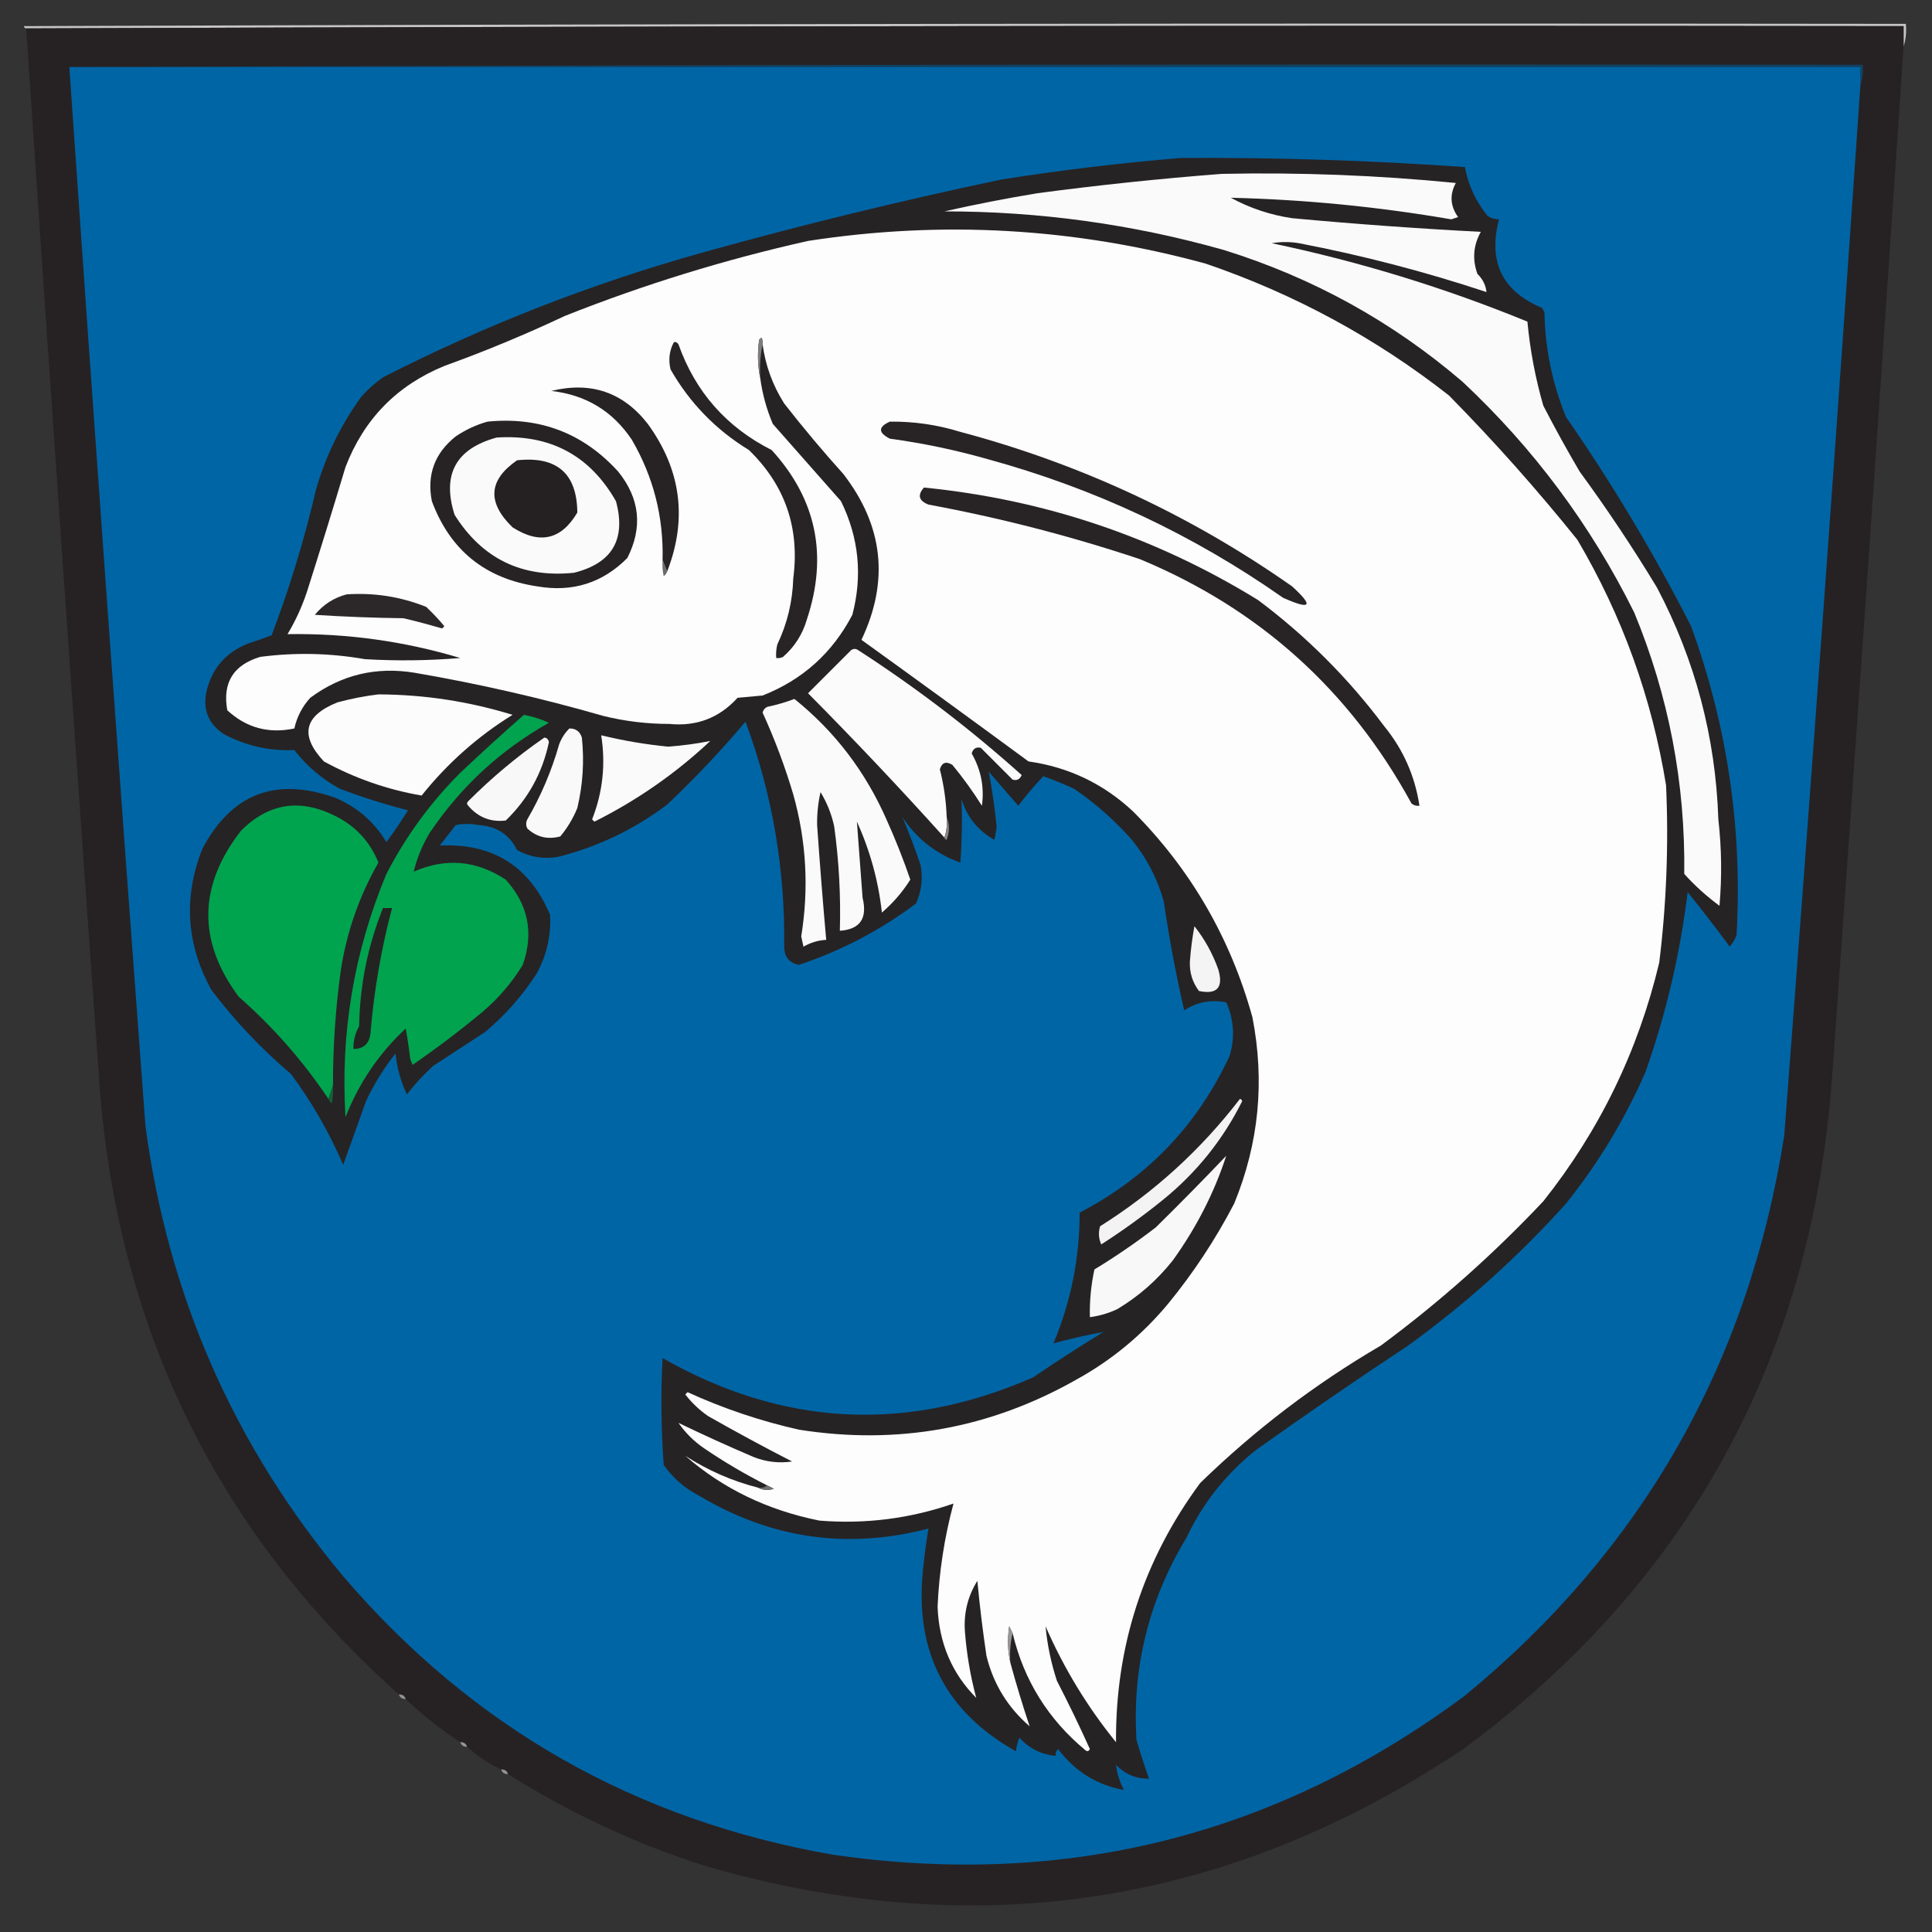 <?xml version="1.0" encoding="UTF-8"?>
<!DOCTYPE svg PUBLIC "-//W3C//DTD SVG 1.1//EN" "http://www.w3.org/Graphics/SVG/1.1/DTD/svg11.dtd">
<svg xmlns="http://www.w3.org/2000/svg" version="1.1" width="850px" height="850px" style="shape-rendering:geometricPrecision; text-rendering:geometricPrecision; image-rendering:optimizeQuality; fill-rule:evenodd; clip-rule:evenodd" xmlns:xlink="http://www.w3.org/1999/xlink">
<rect width="100%" height="100%" fill="#333333" stroke="none"/>
<g><path style="opacity:1" fill="#c7c6c6" d="M 837.5,20.5 C 837.5,17.5 837.5,14.5 837.5,11.5C 561.999,11.167 286.666,11.5 11.5,12.5C 10.957,12.44 10.624,12.107 10.5,11.5C 286.499,10.5 562.499,10.167 838.5,10.5C 838.813,14.042 838.479,17.375 837.5,20.5 Z"/></g>
<g><path style="opacity:1" fill="#262224" d="M 837.5,20.5 C 827.332,171.851 816.832,323.184 806,474.5C 796.791,597.827 742.957,695.993 644.5,769C 541.431,838.288 430.098,855.621 310.5,821C 279.634,811.23 250.634,797.73 223.5,780.5C 223.027,779.094 222.027,778.427 220.5,778.5C 214.976,775.908 209.976,772.575 205.5,768.5C 205.027,767.094 204.027,766.427 202.5,766.5C 193.9,760.898 185.9,754.564 178.5,747.5C 178.027,746.094 177.027,745.427 175.5,745.5C 96.626,675.082 52.792,586.749 44,480.5C 32.835,324.517 22.001,168.517 11.5,12.5C 286.666,11.5 561.999,11.167 837.5,11.5C 837.5,14.5 837.5,17.5 837.5,20.5 Z"/></g>
<g><path style="opacity:1" fill="#124262" d="M 30.5,29.5 C 293.333,28.5 556.333,28.167 819.5,28.5C 819.81,31.713 819.477,34.713 818.5,37.5C 818.5,34.833 818.5,32.167 818.5,29.5C 555.833,29.5 293.167,29.5 30.5,29.5 Z"/></g>
<g><path style="opacity:1" fill="#0065a5" d="M 30.5,29.5 C 293.167,29.5 555.833,29.5 818.5,29.5C 818.5,32.167 818.5,34.833 818.5,37.5C 807.949,191.545 796.783,345.545 785,499.5C 769.331,599.741 722.498,681.908 644.5,746C 561.735,807.525 469.069,830.858 366.5,816C 279.698,800.867 207.865,760.033 151,693.5C 102.988,636.117 73.988,570.117 64,495.5C 52.407,340.195 41.24,184.862 30.5,29.5 Z"/></g>
<g><path style="opacity:1" fill="#262324" d="M 519.5,69.5 C 561.222,69.24 602.888,70.573 644.5,73.5C 646.02,81.585 649.354,88.751 654.5,95C 656.025,96.009 657.692,96.509 659.5,96.5C 654.602,115.203 660.935,128.203 678.5,135.5C 678.833,136.167 679.167,136.833 679.5,137.5C 679.788,153.438 682.954,168.771 689,183.5C 709.347,212.842 727.68,243.509 744,275.5C 759.993,319.45 766.66,364.783 764,411.5C 763.252,413.332 762.252,414.999 761,416.5C 755.025,408.357 748.858,400.357 742.5,392.5C 739.199,419.504 733.033,445.837 724,471.5C 714.873,492.429 703.207,511.763 689,529.5C 667.973,552.868 644.806,573.701 619.5,592C 596.892,606.943 574.559,622.276 552.5,638C 539.349,648.483 529.182,661.316 522,676.5C 505.423,703.895 498.09,733.561 500,765.5C 501.678,771.208 503.511,776.875 505.5,782.5C 499.968,782.664 495.134,780.664 491,776.5C 491.431,780.298 492.598,783.965 494.5,787.5C 482.693,785.407 473.026,779.407 465.5,769.5C 464.614,770.325 464.281,771.325 464.5,772.5C 458.118,771.928 452.785,769.262 448.5,764.5C 447.692,766.423 447.192,768.423 447,770.5C 416.217,753.274 402.551,726.941 406,691.5C 406.602,685.123 407.435,678.789 408.5,672.5C 372.87,681.815 339.204,676.981 307.5,658C 301.223,654.778 296.057,650.278 292,644.5C 290.86,628.827 290.694,613.16 291.5,597.5C 344.383,627.61 398.716,630.443 454.5,606C 464.663,599.084 474.997,592.417 485.5,586C 478.074,587.357 470.741,589.024 463.5,591C 471.173,572.636 475.006,553.47 475,533.5C 504.859,517.976 526.859,494.976 541,464.5C 543.396,456.431 542.896,448.597 539.5,441C 532.826,439.664 526.659,440.831 521,444.5C 517.355,428.634 514.355,412.634 512,396.5C 509.185,386.536 504.518,377.536 498,369.5C 490.39,360.884 481.89,353.384 472.5,347C 468.052,344.964 463.552,343.13 459,341.5C 455.096,345.648 451.429,349.981 448,354.5C 443.667,349.5 439.333,344.5 435,339.5C 436.527,347.523 437.694,355.69 438.5,364C 438.167,365.833 437.833,367.667 437.5,369.5C 430.264,365.431 425.43,359.431 423,351.5C 423.375,360.86 423.209,370.194 422.5,379.5C 411.87,375.72 403.37,369.053 397,359.5C 399.881,366.29 402.548,373.29 405,380.5C 406.11,386.426 405.444,392.092 403,397.5C 387.359,409.239 370.192,418.239 351.5,424.5C 347.226,423.647 345.059,420.98 345,416.5C 345.459,382.361 339.792,349.361 328,317.5C 317.176,330.324 305.676,342.49 293.5,354C 279.09,364.871 263.09,372.537 245.5,377C 239.141,378.098 233.141,377.098 227.5,374C 224.038,367.093 218.372,363.426 210.5,363C 207.167,362.333 203.833,362.333 200.5,363C 198.167,366 195.833,369 193.5,372C 216.831,370.909 232.997,381.076 242,402.5C 242.493,411.699 240.493,420.366 236,428.5C 229.774,438.114 222.274,446.614 213.5,454C 205.833,459 198.167,464 190.5,469C 186.298,472.867 182.465,477.033 179,481.5C 176.315,475.779 174.648,469.779 174,463.5C 168.874,469.97 164.541,476.97 161,484.5C 157.667,493.833 154.333,503.167 151,512.5C 144.85,498.187 137.183,484.854 128,472.5C 114.926,461.428 103.26,449.095 93,435.5C 81.946,415.472 80.612,394.805 89,373.5C 101.828,349.184 121.328,341.684 147.5,351C 157.123,355.06 164.623,361.56 170,370.5C 173.362,365.97 176.529,361.303 179.5,356.5C 169.32,353.897 159.32,350.731 149.5,347C 141.638,342.736 134.972,337.07 129.5,330C 118.499,330.467 108.166,328.134 98.5,323C 91.501,318.351 89.001,311.851 91,303.5C 93.643,293.522 99.809,286.689 109.5,283C 112.876,281.93 116.21,280.764 119.5,279.5C 127.445,258.608 133.945,237.275 139,215.5C 143.281,200.606 149.948,186.939 159,174.5C 161.869,171.296 165.035,168.463 168.5,166C 213.674,142.943 260.674,124.61 309.5,111C 352.81,98.923 396.476,88.256 440.5,79C 466.865,74.831 493.198,71.665 519.5,69.5 Z"/></g>
<g><path style="opacity:1" fill="#fafafa" d="M 537.5,76.5 C 571.92,75.773 606.253,77.106 640.5,80.5C 637.713,85.672 638.046,90.672 641.5,95.5C 640.5,95.833 639.5,96.167 638.5,96.5C 606.381,90.959 574.048,87.792 541.5,87C 549.966,91.6 558.966,94.6 568.5,96C 596.124,98.561 623.79,100.561 651.5,102C 648.193,107.908 647.693,114.075 650,120.5C 652.34,122.791 653.673,125.458 654,128.5C 626.957,119.531 599.457,112.364 571.5,107C 567.5,106.333 563.5,106.333 559.5,107C 598.088,115.086 635.588,126.586 672,141.5C 673.173,154.069 675.506,166.403 679,178.5C 684.08,188.327 689.413,197.994 695,207.5C 707.078,223.984 718.411,240.984 729,258.5C 745.803,290.374 754.803,324.374 756,360.5C 757.445,373.161 757.611,385.828 756.5,398.5C 750.885,394.388 745.719,389.722 741,384.5C 741.519,344.607 734.186,306.274 719,269.5C 699.935,231.105 674.768,197.272 643.5,168C 612.624,141.516 577.624,122.183 538.5,110C 498.34,98.647 457.34,92.981 415.5,93C 429.091,89.926 442.758,87.26 456.5,85C 483.579,81.404 510.579,78.57 537.5,76.5 Z"/></g>
<g><path style="opacity:1" fill="#fdfdfd" d="M 445.5,718.5 C 445.013,717.527 444.513,716.527 444,715.5C 443.183,721.016 443.349,726.35 444.5,731.5C 447.099,740.997 449.932,750.331 453,759.5C 443.356,751.191 437.023,740.858 434,728.5C 432.367,717.536 431.034,706.536 430,695.5C 425.826,702.193 423.992,709.526 424.5,717.5C 425.252,727.511 426.918,737.344 429.5,747C 418.795,736.21 413.128,722.877 412.5,707C 413.158,691.556 415.491,676.389 419.5,661.5C 400.393,668.128 380.726,670.628 360.5,669C 337.722,664.438 318.055,654.938 301.5,640.5C 311.405,646.913 322.072,651.579 333.5,654.5C 335.628,655.629 337.961,655.796 340.5,655C 339.473,654.487 338.473,653.987 337.5,653.5C 327.793,648.625 318.46,643.125 309.5,637C 305.167,634 301.5,630.333 298.5,626C 309.238,631.196 320.238,636.196 331.5,641C 336.995,643.183 342.661,643.849 348.5,643C 336.007,636.588 323.674,629.921 311.5,623C 307.66,620.326 304.327,617.159 301.5,613.5C 301.833,613.167 302.167,612.833 302.5,612.5C 318.268,619.7 334.601,625.2 351.5,629C 394.85,635.838 435.516,628.504 473.5,607C 489.09,598.415 502.59,587.248 514,573.5C 525.158,559.861 534.824,545.195 543,529.5C 553.852,503.037 556.519,475.703 551,447.5C 541.319,412.617 523.819,382.45 498.5,357C 485.503,344.835 470.17,337.502 452.5,335C 428.089,317.044 403.589,299.211 379,281.5C 391.3,255.632 388.634,231.298 371,208.5C 361.957,198.459 353.29,188.126 345,177.5C 339.944,169.498 336.778,160.831 335.5,151.5C 335.649,150.448 335.483,149.448 335,148.5C 334.667,148.833 334.333,149.167 334,149.5C 333.182,155.349 333.348,161.015 334.5,166.5C 335.431,173.378 337.265,180.045 340,186.5C 350,197.833 360,209.167 370,220.5C 377.872,236.546 379.538,253.213 375,270.5C 366.219,287.285 353.052,299.118 335.5,306C 331.833,306.333 328.167,306.667 324.5,307C 316.473,315.844 306.473,319.678 294.5,318.5C 284.694,318.504 275.027,317.337 265.5,315C 238.214,307.142 210.547,300.809 182.5,296C 165.549,293.188 150.216,296.855 136.5,307C 132.983,310.866 130.65,315.366 129.5,320.5C 118.216,322.889 108.383,320.222 100,312.5C 97.815,300.375 102.648,292.542 114.5,289C 129.868,286.987 145.201,287.32 160.5,290C 174.512,290.833 188.512,290.666 202.5,289.5C 177.767,282.074 152.434,278.574 126.5,279C 129.993,273.178 132.826,267.012 135,260.5C 140.824,242.202 146.49,223.868 152,205.5C 160.104,184.396 174.604,169.563 195.5,161C 213.51,154.495 231.177,147.162 248.5,139C 283.303,125.177 318.969,114.177 355.5,106C 414.525,96.89 472.859,100.224 530.5,116C 569.587,129.371 605.254,148.704 637.5,174C 657.447,194.274 676.28,215.441 694,237.5C 713.739,270.995 726.739,306.995 733,345.5C 734.176,371.587 733.176,397.587 730,423.5C 720.722,462.386 703.722,497.386 679,528.5C 656.951,551.895 633.117,573.062 607.5,592C 578.574,608.891 552.074,629.057 528,652.5C 503.05,686.353 490.716,724.353 491,766.5C 478.393,750.966 468.06,733.966 460,715.5C 460.758,723.622 462.425,731.622 465,739.5C 470.09,749.347 474.923,759.347 479.5,769.5C 478.998,770.521 478.332,770.688 477.5,770C 461.107,756.378 450.44,739.211 445.5,718.5 Z"/></g>
<g><path style="opacity:1" fill="#282425" d="M 296.5,150.5 C 297.376,150.369 298.043,150.702 298.5,151.5C 305.951,172.452 319.617,187.952 339.5,198C 359.182,219.569 364.349,244.402 355,272.5C 353.11,279.05 349.61,284.55 344.5,289C 343.552,289.483 342.552,289.649 341.5,289.5C 341.338,287.473 341.505,285.473 342,283.5C 346.36,274.352 348.693,264.685 349,254.5C 351.917,232.299 345.417,213.466 329.5,198C 314.926,189.094 303.426,177.26 295,162.5C 293.994,158.198 294.494,154.198 296.5,150.5 Z"/></g>
<g><path style="opacity:1" fill="#7d7b7b" d="M 335.5,151.5 C 334.513,156.305 334.179,161.305 334.5,166.5C 333.348,161.015 333.182,155.349 334,149.5C 334.333,149.167 334.667,148.833 335,148.5C 335.483,149.448 335.649,150.448 335.5,151.5 Z"/></g>
<g><path style="opacity:1" fill="#272324" d="M 293.5,251.5 C 292.833,249.833 292.167,248.167 291.5,246.5C 292.006,227.523 287.506,209.856 278,193.5C 269.559,180.858 257.726,173.691 242.5,172C 260.006,167.735 274.173,172.569 285,186.5C 299.675,206.705 302.508,228.372 293.5,251.5 Z"/></g>
<g><path style="opacity:1" fill="#272324" d="M 214.5,185.5 C 237.458,183.24 256.624,190.573 272,207.5C 281.517,219.334 282.85,232 276,245.5C 265.1,256.465 251.933,260.632 236.5,258C 213.559,254.626 198.059,242.126 190,220.5C 187.725,208.881 191.225,199.381 200.5,192C 204.913,189.036 209.58,186.869 214.5,185.5 Z"/></g>
<g><path style="opacity:1" fill="#282425" d="M 391.5,185.5 C 402.057,185.378 412.391,186.878 422.5,190C 475.332,204.088 523.999,226.754 568.5,258C 578.114,266.791 576.78,268.458 564.5,263C 524.848,235.178 481.515,214.845 434.5,202C 420.384,197.977 406.051,194.977 391.5,193C 386.302,190.34 386.302,187.84 391.5,185.5 Z"/></g>
<g><path style="opacity:1" fill="#fafafa" d="M 218.5,192.5 C 241.987,190.989 259.487,200.322 271,220.5C 275.515,237.306 269.348,247.806 252.5,252C 229.642,254.32 212.142,245.82 200,226.5C 194.368,208.766 200.534,197.432 218.5,192.5 Z"/></g>
<g><path style="opacity:1" fill="#252122" d="M 227.5,202.5 C 245.007,200.619 253.84,208.285 254,225.5C 246.946,237.484 237.446,239.651 225.5,232C 214.207,221.049 214.874,211.215 227.5,202.5 Z"/></g>
<g><path style="opacity:1" fill="#282425" d="M 406.5,214.5 C 459.408,219.747 508.408,236.247 553.5,264C 574.667,279.833 593.167,298.333 609,319.5C 617.357,329.73 622.523,341.397 624.5,354.5C 623.178,354.67 622.011,354.337 621,353.5C 593.774,303.605 553.941,267.772 501.5,246C 471.064,235.846 440.064,227.846 408.5,222C 404.216,220.328 403.549,217.828 406.5,214.5 Z"/></g>
<g><path style="opacity:1" fill="#6c696a" d="M 291.5,246.5 C 292.167,248.167 292.833,249.833 293.5,251.5C 293.217,252.289 292.717,252.956 292,253.5C 291.503,251.19 291.337,248.857 291.5,246.5 Z"/></g>
<g><path style="opacity:1" fill="#2c2829" d="M 152.5,261.5 C 164.626,260.684 176.293,262.517 187.5,267C 190.35,269.682 193.016,272.516 195.5,275.5C 195.167,275.833 194.833,276.167 194.5,276.5C 188.882,274.845 183.216,273.345 177.5,272C 164.487,271.833 151.487,271.333 138.5,270.5C 142.243,265.968 146.91,262.968 152.5,261.5 Z"/></g>
<g><path style="opacity:1" fill="#fbfbfb" d="M 416.5,359.5 C 416.81,362.713 416.477,365.713 415.5,368.5C 396.098,346.927 376.098,325.76 355.5,305C 361.833,298.667 368.167,292.333 374.5,286C 375.5,285.333 376.5,285.333 377.5,286C 402.923,302.416 426.923,320.75 449.5,341C 448.687,342.885 447.353,343.551 445.5,343C 440.833,338.333 436.167,333.667 431.5,329C 429.451,328.53 428.117,329.364 427.5,331.5C 431.615,338.672 433.115,346.338 432,354.5C 428.054,348.221 423.721,342.221 419,336.5C 416.214,334.816 414.38,335.483 413.5,338.5C 415.261,345.399 416.261,352.399 416.5,359.5 Z"/></g>
<g><path style="opacity:1" fill="#fcfcfc" d="M 166.5,305.5 C 186.63,305.577 206.296,308.577 225.5,314.5C 210.184,323.976 196.85,335.81 185.5,350C 170.409,347.413 156.075,342.413 142.5,335C 131.76,323.556 133.76,314.889 148.5,309C 154.556,307.374 160.556,306.208 166.5,305.5 Z"/></g>
<g><path style="opacity:1" fill="#fafafa" d="M 349.5,307.5 C 367.217,321.745 380.717,339.412 390,360.5C 393.915,369.165 397.415,377.998 400.5,387C 397.095,392.412 392.928,397.245 388,401.5C 386.457,387.559 382.79,374.225 377,361.5C 377.825,372.627 378.658,383.793 379.5,395C 381.721,404.054 378.387,408.887 369.5,409.5C 369.94,394.092 369.107,378.759 367,363.5C 365.837,358.172 363.837,353.172 361,348.5C 359.923,353.25 359.423,358.083 359.5,363C 360.668,379.849 362.002,396.683 363.5,413.5C 359.936,413.688 356.603,414.688 353.5,416.5C 353.167,415 352.833,413.5 352.5,412C 355.936,390.878 354.769,370.045 349,349.5C 345.331,337.166 340.831,325.166 335.5,313.5C 335.818,312.353 336.484,311.519 337.5,311C 341.709,310.119 345.709,308.953 349.5,307.5 Z"/></g>
<g><path style="opacity:1" fill="#01a34f" d="M 230.5,314.5 C 234.301,315.201 237.968,316.368 241.5,318C 220.187,329.978 202.687,346.144 189,366.5C 185.772,371.936 183.438,377.602 182,383.5C 196.054,377.311 209.554,378.477 222.5,387C 232.426,397.965 234.926,410.465 230,424.5C 225.291,432.215 219.458,439.049 212.5,445C 202.526,453.319 192.192,461.152 181.5,468.5C 181.167,467.667 180.833,466.833 180.5,466C 179.983,461.48 179.316,456.98 178.5,452.5C 166.767,463.423 157.933,476.423 152,491.5C 149.726,454.415 155.726,418.748 170,384.5C 178.514,367.984 189.347,353.151 202.5,340C 211.73,331.265 221.063,322.765 230.5,314.5 Z"/></g>
<g><path style="opacity:1" fill="#f9f9f9" d="M 250.5,320.5 C 253.292,320.452 255.125,321.785 256,324.5C 257.096,334.97 256.429,345.303 254,355.5C 252.129,360.081 249.629,364.248 246.5,368C 240.924,369.472 236.091,368.305 232,364.5C 231.333,363.167 231.333,361.833 232,360.5C 238.033,350.098 242.7,339.098 246,327.5C 247.012,324.798 248.512,322.465 250.5,320.5 Z"/></g>
<g><path style="opacity:1" fill="#fafafa" d="M 264.5,323.5 C 274.175,325.859 284.008,327.526 294,328.5C 300.295,328.032 306.461,327.198 312.5,326C 297.246,340.298 280.246,352.131 261.5,361.5C 261.167,361.167 260.833,360.833 260.5,360.5C 265.19,348.53 266.523,336.197 264.5,323.5 Z"/></g>
<g><path style="opacity:1" fill="#f8f8f8" d="M 239.5,324.5 C 240.586,324.62 241.253,325.287 241.5,326.5C 238.667,340.006 232.333,351.506 222.5,361C 215.872,361.772 210.372,359.605 206,354.5C 205.333,353.833 205.333,353.167 206,352.5C 216.406,342.077 227.572,332.743 239.5,324.5 Z"/></g>
<g><path style="opacity:1" fill="#00a44f" d="M 146.5,477.5 C 145.833,479.5 145.167,481.5 144.5,483.5C 133.346,466.839 120.179,451.839 105,438.5C 86.874,414.075 87.208,389.741 106,365.5C 118.144,353.353 131.978,351.186 147.5,359C 156.421,363.421 162.754,370.255 166.5,379.5C 158.127,394.118 152.627,409.785 150,426.5C 147.635,443.412 146.468,460.412 146.5,477.5 Z"/></g>
<g><path style="opacity:1" fill="#888586" d="M 416.5,359.5 C 417.806,362.687 417.806,366.02 416.5,369.5C 415.893,369.376 415.56,369.043 415.5,368.5C 416.477,365.713 416.81,362.713 416.5,359.5 Z"/></g>
<g><path style="opacity:1" fill="#232421" d="M 168.5,399.5 C 169.833,399.5 171.167,399.5 172.5,399.5C 167.712,417.508 164.545,435.842 163,454.5C 162.519,459.152 160.019,461.485 155.5,461.5C 155.408,457.941 156.241,454.608 158,451.5C 158.31,433.436 161.81,416.103 168.5,399.5 Z"/></g>
<g><path style="opacity:1" fill="#f4f4f4" d="M 525.5,407.5 C 530.015,413.191 533.515,419.524 536,426.5C 538.341,434.488 535.508,437.655 527.5,436C 524.63,432.197 523.296,427.864 523.5,423C 523.882,417.774 524.549,412.608 525.5,407.5 Z"/></g>
<g><path style="opacity:1" fill="#136037" d="M 146.5,477.5 C 146.664,480.187 146.497,482.854 146,485.5C 145.283,484.956 144.783,484.289 144.5,483.5C 145.167,481.5 145.833,479.5 146.5,477.5 Z"/></g>
<g><path style="opacity:1" fill="#f4f3f3" d="M 545.5,483.5 C 546.043,483.56 546.376,483.893 546.5,484.5C 537.999,501.506 526.332,516.006 511.5,528C 502.853,534.99 493.853,541.49 484.5,547.5C 483.348,544.894 483.182,542.227 484,539.5C 507.792,524.546 528.292,505.879 545.5,483.5 Z"/></g>
<g><path style="opacity:1" fill="#f8f8f8" d="M 539.5,508.5 C 534.185,524.791 526.352,540.124 516,554.5C 509.133,563.178 500.966,570.345 491.5,576C 487.673,577.79 483.673,578.956 479.5,579.5C 479.34,572.418 480.007,565.418 481.5,558.5C 490.847,552.827 499.847,546.661 508.5,540C 519.035,529.632 529.369,519.132 539.5,508.5 Z"/></g>
<g><path style="opacity:1" fill="#727070" d="M 337.5,653.5 C 338.473,653.987 339.473,654.487 340.5,655C 337.961,655.796 335.628,655.629 333.5,654.5C 335.099,654.768 336.432,654.434 337.5,653.5 Z"/></g>
<g><path style="opacity:1" fill="#979596" d="M 445.5,718.5 C 444.515,722.634 444.182,726.968 444.5,731.5C 443.349,726.35 443.183,721.016 444,715.5C 444.513,716.527 445.013,717.527 445.5,718.5 Z"/></g>
<g><path style="opacity:1" fill="#929091" d="M 175.5,745.5 C 177.027,745.427 178.027,746.094 178.5,747.5C 176.973,747.573 175.973,746.906 175.5,745.5 Z"/></g>
<g><path style="opacity:1" fill="#969495" d="M 202.5,766.5 C 204.027,766.427 205.027,767.094 205.5,768.5C 203.973,768.573 202.973,767.906 202.5,766.5 Z"/></g>
<g><path style="opacity:1" fill="#979596" d="M 220.5,778.5 C 222.027,778.427 223.027,779.094 223.5,780.5C 221.973,780.573 220.973,779.906 220.5,778.5 Z"/></g>
</svg>
